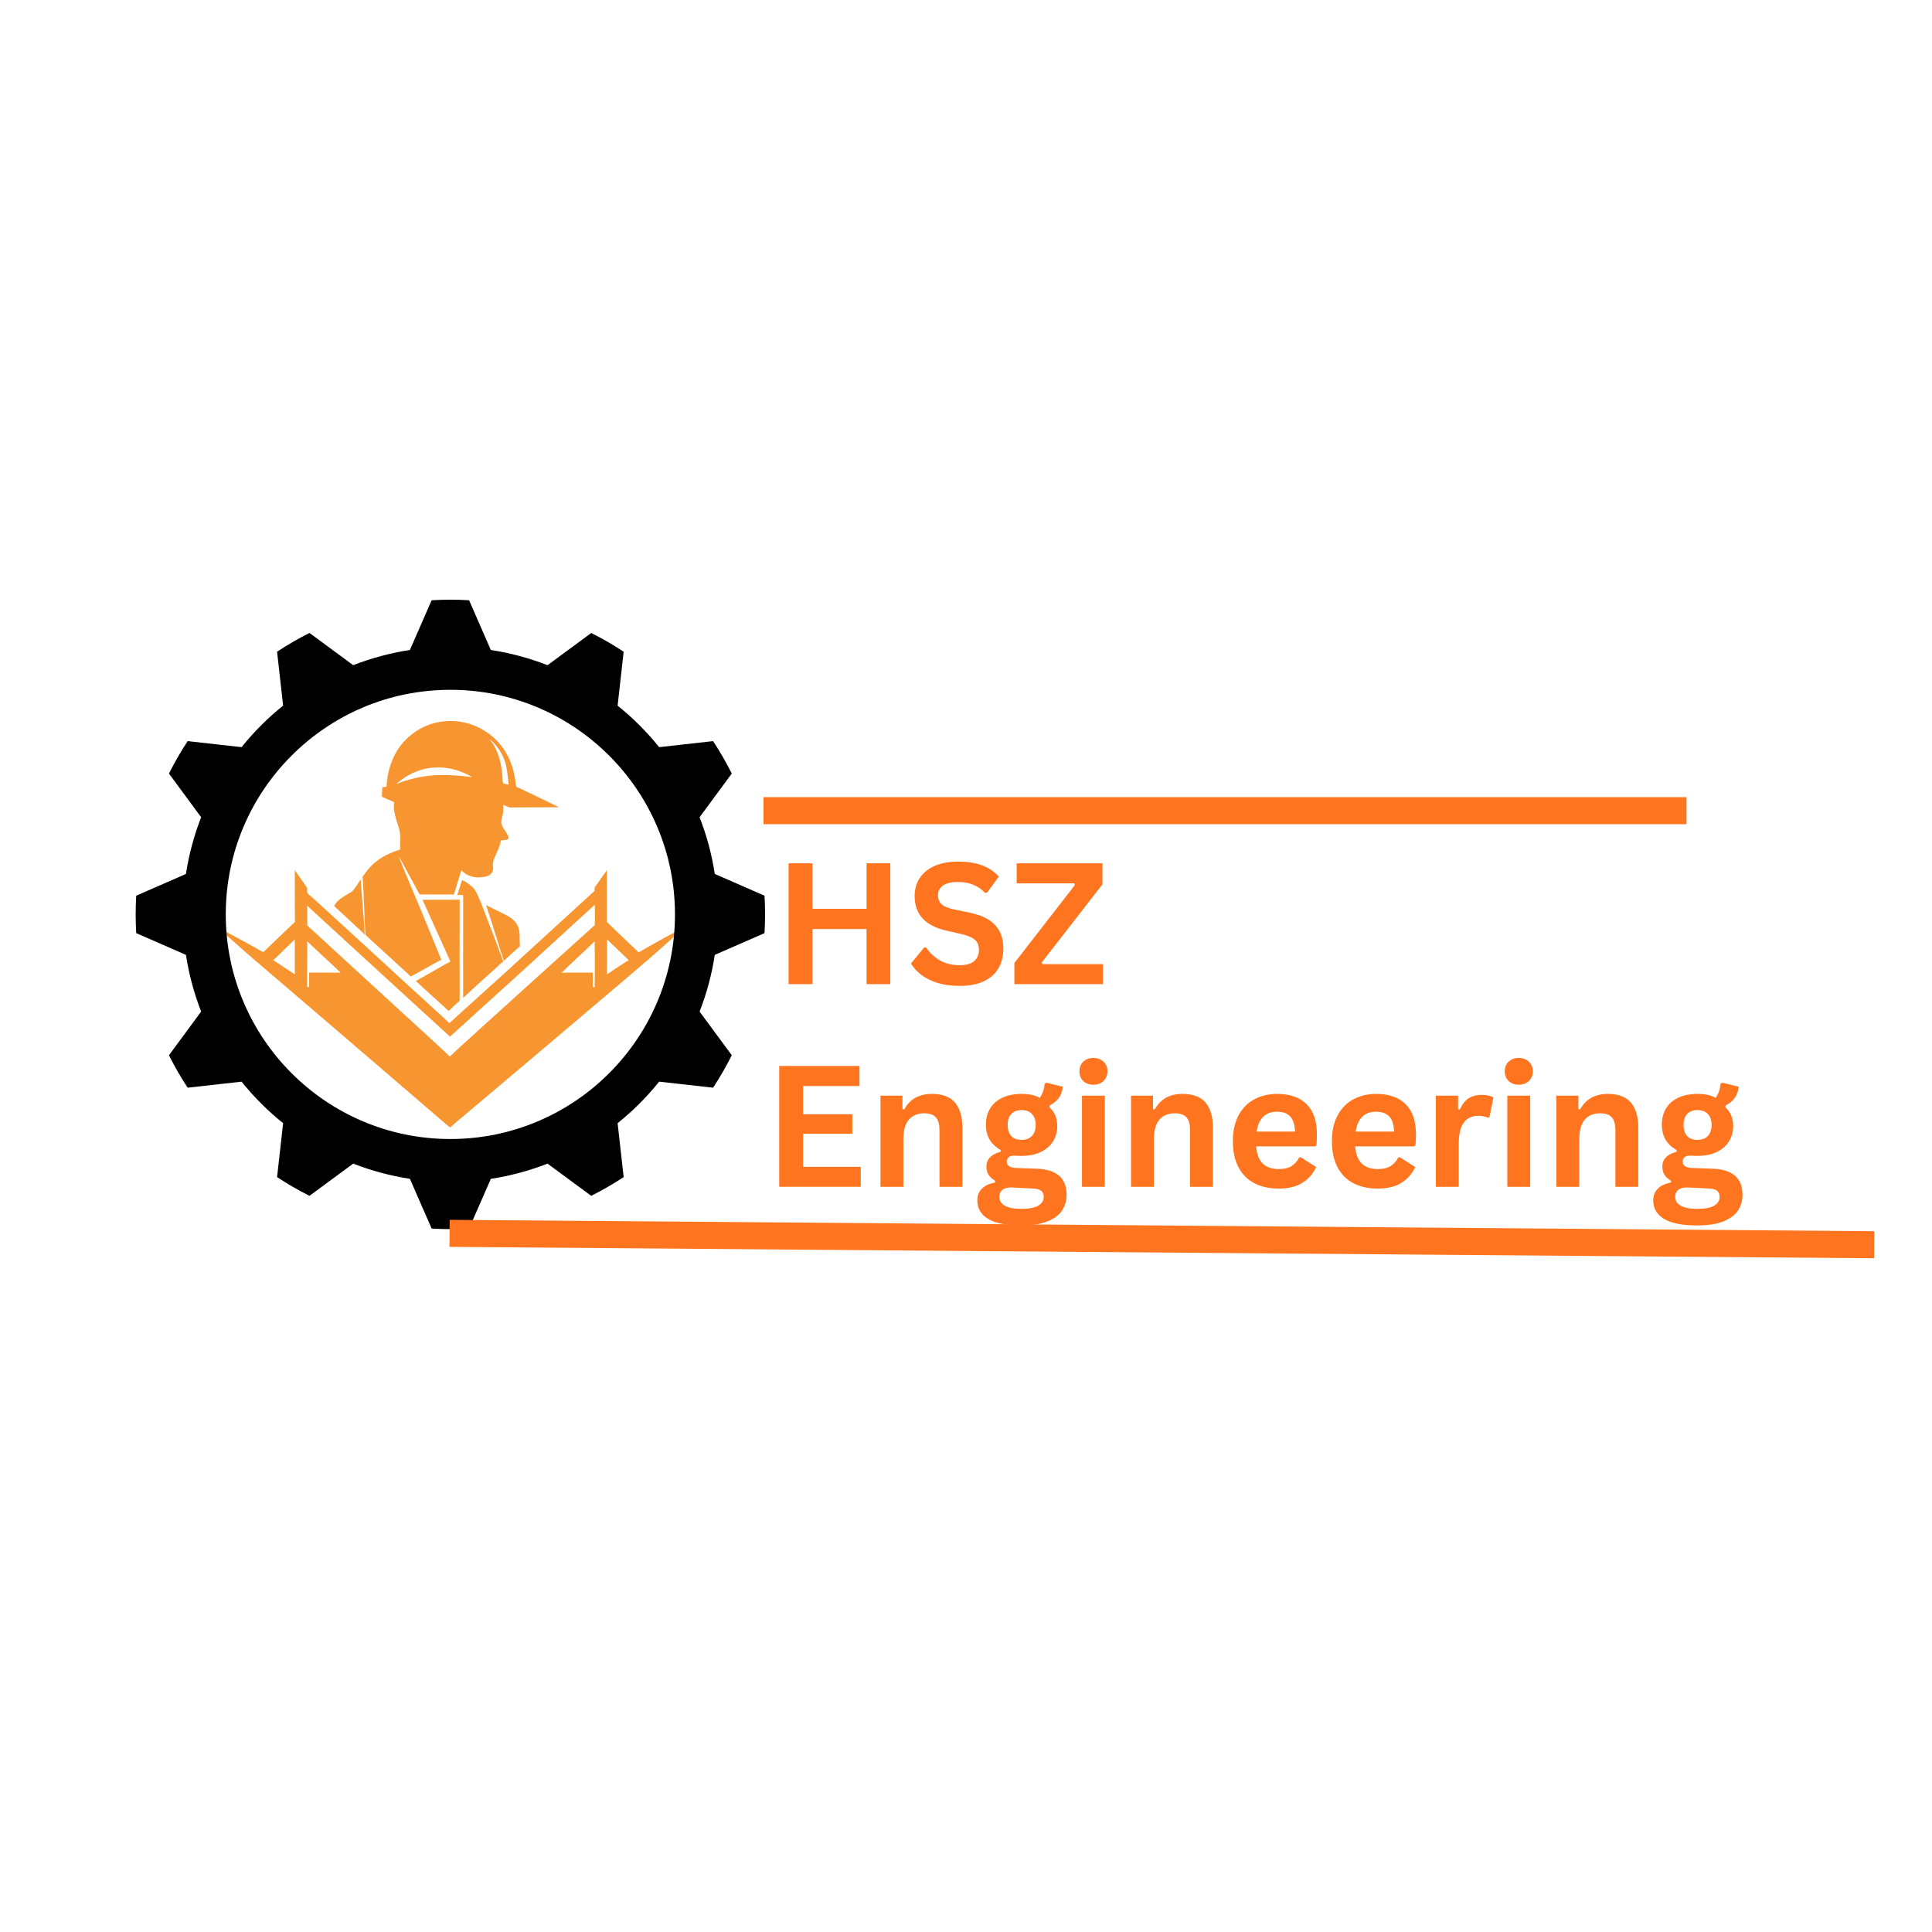 <svg xmlns="http://www.w3.org/2000/svg" xmlns:xlink="http://www.w3.org/1999/xlink" width="500" zoomAndPan="magnify" viewBox="0 0 375 375" height="500" preserveAspectRatio="xMidYMid meet" version="1.0"><defs><g/><clipPath id="201ca35469"><path d="M 70 139.652 L 109 139.652 L 109 190 L 70 190 Z M 70 139.652 " clip-rule="nonzero"/></clipPath><clipPath id="804f2d72ae"><path d="M 42.527 168 L 132.527 168 L 132.527 219 L 42.527 219 Z M 42.527 168 " clip-rule="nonzero"/></clipPath><clipPath id="63d057e41d"><path d="M 26.289 116.359 L 148.539 116.359 L 148.539 238.609 L 26.289 238.609 Z M 26.289 116.359 " clip-rule="nonzero"/></clipPath><clipPath id="08835ba986"><rect x="0" width="74" y="0" height="46"/></clipPath><clipPath id="b4a15e4956"><rect x="0" width="192" y="0" height="46"/></clipPath></defs><g clip-path="url(#201ca35469)"><path fill="#f79630" d="M 70.945 181.473 C 72.727 183.152 74.582 184.789 76.387 186.461 C 77.484 187.504 78.652 188.469 79.719 189.543 C 81.723 188.492 83.656 187.324 85.66 186.285 C 84.941 184.531 84.234 182.777 83.504 181.031 C 81.523 176.125 79.383 171.273 77.426 166.348 L 77.668 166.664 C 78.551 168.242 79.383 169.855 80.266 171.441 C 80.691 172.156 81.004 172.93 81.473 173.609 C 83.68 173.633 85.895 173.617 88.098 173.617 C 88.598 172.047 89.043 170.469 89.555 168.906 C 90.457 169.973 91.914 170.402 93.277 170.277 C 94.047 170.215 94.973 170.133 95.449 169.426 C 95.793 168.984 95.719 168.41 95.676 167.898 C 95.633 167.387 95.801 166.934 95.98 166.48 C 96.477 165.391 97.027 164.312 97.23 163.121 C 97.633 163.082 98.035 163.062 98.43 162.961 C 98.641 162.906 98.785 162.645 98.684 162.441 C 98.371 161.496 97.547 160.812 97.312 159.832 C 97.215 159.312 97.422 158.816 97.539 158.32 C 97.715 157.625 97.684 156.91 97.676 156.203 C 98.102 156.371 98.496 156.617 98.941 156.727 C 102.133 156.707 105.324 156.711 108.52 156.684 C 105.742 155.367 102.996 153.988 100.203 152.695 C 100.074 152.016 100.027 151.328 99.883 150.656 C 99.438 148.211 98.371 145.848 96.676 144.016 C 95.398 142.641 93.84 141.562 92.109 140.844 C 89.598 139.828 86.82 139.668 84.203 140.371 C 81.582 141.07 79.238 142.715 77.629 144.887 C 76.023 147.055 75.145 149.934 75.016 152.711 L 74.219 152.805 C 74.16 153.426 74.152 154.039 74.129 154.66 L 76.496 155.691 C 76.27 157.414 76.914 159.074 77.418 160.688 C 77.836 162.059 77.629 163.5 77.652 164.91 C 75.766 165.488 73.934 166.348 72.457 167.688 C 71.633 168.418 70.98 169.32 70.355 170.223 C 70.477 170.906 70.457 171.617 70.508 172.316 C 70.695 175.363 70.711 178.426 70.945 181.473 Z M 96.332 144.777 C 97.246 145.945 97.969 147.281 98.262 148.742 C 98.488 149.926 98.613 151.125 98.723 152.316 C 98.371 152.227 98.02 152.125 97.656 152.074 C 97.492 151.59 97.582 151.066 97.516 150.562 C 97.297 148.047 96.684 145.434 95.004 143.477 C 95.543 143.805 95.938 144.301 96.332 144.777 Z M 76.891 152.191 C 78.352 150.883 80.098 149.867 82.008 149.355 C 85.242 148.473 88.801 149.109 91.637 150.84 C 89.254 150.52 86.844 150.352 84.43 150.473 C 81.844 150.633 79.297 151.211 76.891 152.191 Z M 76.891 152.191 " fill-opacity="1" fill-rule="nonzero"/></g><path fill="#f79630" d="M 89.895 193.707 C 92.066 191.625 94.324 189.645 96.543 187.629 C 96.918 187.285 97.262 186.906 97.691 186.637 C 96.988 184.723 96.297 182.809 95.551 180.91 C 94.57 178.504 93.754 176.043 92.688 173.676 C 92.43 173.105 92.117 172.543 91.641 172.137 C 91.035 171.637 90.445 171.074 89.676 170.84 C 89.371 171.805 89.055 172.77 88.758 173.742 C 89.137 173.684 89.516 173.758 89.902 173.75 C 89.891 180.406 89.891 187.055 89.895 193.707 Z M 89.895 193.707 " fill-opacity="1" fill-rule="nonzero"/><path fill="#f79630" d="M 100.922 183.672 C 100.758 182.305 101.109 180.812 100.402 179.559 C 99.965 178.672 99.137 178.074 98.281 177.637 L 94.344 175.68 C 95.551 179.273 96.625 182.91 97.793 186.512 C 98.832 185.562 99.832 184.57 100.922 183.672 Z M 100.922 183.672 " fill-opacity="1" fill-rule="nonzero"/><path fill="#f79630" d="M 82.008 174.641 C 83.789 178.645 85.637 182.625 87.426 186.629 C 85.16 187.836 82.965 189.18 80.715 190.406 C 82.781 192.379 84.957 194.234 87.039 196.191 C 87.297 196.113 87.457 195.879 87.641 195.695 C 88.145 195.176 88.742 194.738 89.223 194.203 C 89.211 187.68 89.195 181.156 89.223 174.633 Z M 82.008 174.641 " fill-opacity="1" fill-rule="nonzero"/><g clip-path="url(#804f2d72ae)"><path fill="#f79630" d="M 123.961 184.84 C 122.012 183.043 120.125 181.188 118.211 179.352 C 118.074 179.199 117.863 179.098 117.789 178.898 C 117.789 175.57 117.805 172.23 117.797 168.891 C 117.059 169.957 116.305 171.016 115.559 172.078 C 115.371 172.316 115.391 172.625 115.414 172.91 C 109.598 178.219 103.793 183.531 97.996 188.844 C 94.418 192.109 90.793 195.316 87.23 198.594 C 85.609 197.047 83.914 195.578 82.285 194.035 C 80.422 192.32 78.52 190.641 76.672 188.91 C 72.91 185.418 69.105 181.977 65.32 178.496 C 63.43 176.805 61.602 175.035 59.672 173.383 C 59.543 173.02 59.703 172.594 59.543 172.238 C 58.762 171.125 57.984 170.008 57.219 168.891 C 57.254 172.238 57.203 175.582 57.246 178.938 C 55.203 180.895 53.148 182.836 51.117 184.809 C 50.438 184.52 49.84 184.07 49.184 183.742 C 46.984 182.531 44.777 181.312 42.527 180.18 C 42.746 180.434 42.988 180.668 43.242 180.887 C 45.105 182.523 46.934 184.203 48.816 185.812 C 60.105 195.461 71.375 205.125 82.629 214.812 C 84.211 216.152 85.754 217.547 87.367 218.848 C 88.699 217.633 90.121 216.531 91.48 215.348 C 100.973 207.355 110.438 199.34 119.895 191.312 C 122.543 189.031 125.234 186.805 127.84 184.48 C 129.418 183.059 131.035 181.676 132.539 180.172 C 129.609 181.602 126.797 183.238 123.961 184.84 Z M 53.039 186.387 C 54.422 185.035 55.832 183.699 57.211 182.34 C 57.242 184.59 57.188 186.848 57.227 189.098 C 55.801 188.242 54.473 187.242 53.039 186.387 Z M 59.996 188.785 C 59.965 189.719 60.039 190.66 59.957 191.598 L 59.621 191.582 C 59.594 188.625 59.664 185.656 59.629 182.699 C 61.754 184.766 63.984 186.738 66.125 188.793 C 64.078 188.777 62.031 188.77 59.996 188.785 Z M 115.43 191.598 L 115.062 191.582 C 115.062 190.648 115.086 189.711 115.055 188.777 C 113.039 188.805 111.016 188.742 109 188.82 C 111.098 186.73 113.316 184.766 115.43 182.699 C 115.473 185.656 115.465 188.629 115.43 191.598 Z M 115.438 179.566 C 107.422 186.789 99.422 194.031 91.422 201.285 C 90.051 202.539 88.648 203.77 87.316 205.074 C 83.875 201.816 80.355 198.652 76.871 195.445 C 71.137 190.164 65.387 184.891 59.637 179.629 C 59.652 178.352 59.645 177.074 59.621 175.797 C 66.219 181.879 72.867 187.93 79.473 194.008 L 87.348 201.211 C 96.75 192.715 106.113 184.184 115.445 175.605 C 115.48 176.926 115.504 178.25 115.438 179.566 Z M 117.781 189.148 C 117.855 186.879 117.812 184.605 117.816 182.332 C 119.227 183.676 120.645 185.016 122.039 186.375 C 120.57 187.207 119.199 188.215 117.781 189.148 Z M 117.781 189.148 " fill-opacity="1" fill-rule="nonzero"/></g><path fill="#f79630" d="M 65.188 176.168 C 67.094 177.93 68.996 179.711 70.902 181.473 C 70.684 181.031 70.762 180.535 70.727 180.062 C 70.5 176.941 70.25 173.828 70.004 170.711 C 69.457 171.492 68.996 172.348 68.344 173.039 C 67.09 173.824 65.613 174.457 64.852 175.801 C 64.926 175.965 65.078 176.051 65.188 176.168 Z M 65.188 176.168 " fill-opacity="1" fill-rule="nonzero"/><g clip-path="url(#63d057e41d)"><path fill="#000000" d="M 87.414 133.891 C 111.477 133.891 131.012 153.426 131.012 177.484 C 131.012 201.547 111.477 221.082 87.414 221.082 C 63.355 221.082 43.82 201.547 43.82 177.484 C 43.82 153.426 63.355 133.891 87.414 133.891 Z M 91.051 116.508 C 88.629 116.363 86.203 116.363 83.781 116.508 L 79.562 126.16 C 75.797 126.738 72.105 127.727 68.555 129.109 L 60.074 122.859 C 57.906 123.945 55.805 125.16 53.781 126.496 L 54.953 136.965 C 51.977 139.348 49.277 142.047 46.895 145.023 L 36.426 143.848 C 35.09 145.875 33.879 147.977 32.793 150.145 L 39.043 158.625 C 37.656 162.176 36.668 165.867 36.094 169.633 L 26.441 173.852 C 26.297 176.273 26.297 178.699 26.441 181.121 L 36.094 185.34 C 36.668 189.105 37.656 192.797 39.043 196.348 L 32.793 204.824 C 33.879 206.996 35.09 209.098 36.426 211.121 L 46.895 209.949 C 49.277 212.922 51.98 215.625 54.953 218.008 L 53.781 228.473 C 55.805 229.809 57.906 231.023 60.074 232.109 L 68.555 225.859 C 72.105 227.242 75.797 228.234 79.562 228.809 L 83.781 238.461 C 86.203 238.605 88.629 238.605 91.051 238.461 L 95.27 228.809 C 99.035 228.234 102.727 227.242 106.277 225.859 L 114.754 232.109 C 116.926 231.023 119.027 229.809 121.051 228.473 L 119.879 218.008 C 122.852 215.625 125.555 212.922 127.938 209.949 L 138.406 211.121 C 139.742 209.098 140.953 206.996 142.039 204.824 L 135.789 196.348 C 137.176 192.797 138.164 189.105 138.738 185.34 L 148.391 181.121 C 148.535 178.699 148.535 176.273 148.391 173.852 L 138.738 169.633 C 138.164 165.867 137.176 162.176 135.789 158.625 L 142.039 150.145 C 140.953 147.977 139.742 145.875 138.406 143.852 L 127.938 145.023 C 125.555 142.051 122.852 139.348 119.879 136.965 L 121.051 126.496 C 119.027 125.16 116.926 123.949 114.754 122.863 L 106.277 129.113 C 102.727 127.727 99.035 126.738 95.27 126.164 Z M 91.051 116.508 " fill-opacity="1" fill-rule="evenodd"/></g><g transform="matrix(1, 0, 0, 1, 150, 156)"><g clip-path="url(#08835ba986)"><g fill="#ff751f" fill-opacity="1"><g transform="translate(0.01, 35.018)"><g><path d="M 18.188 -14.625 L 18.188 -23.453 L 22.797 -23.453 L 22.797 0 L 18.188 0 L 18.188 -10.688 L 7.688 -10.688 L 7.688 0 L 3.047 0 L 3.047 -23.453 L 7.688 -23.453 L 7.688 -14.625 Z M 18.188 -14.625 "/></g></g></g><g fill="#ff751f" fill-opacity="1"><g transform="translate(25.874, 35.018)"><g><path d="M 10.391 0.344 C 8.766 0.344 7.316 0.145 6.047 -0.25 C 4.785 -0.656 3.734 -1.188 2.891 -1.844 C 2.047 -2.5 1.398 -3.219 0.953 -4 L 3.5 -7.109 L 3.891 -7.109 C 4.598 -6.055 5.492 -5.219 6.578 -4.594 C 7.672 -3.977 8.941 -3.672 10.391 -3.672 C 11.629 -3.672 12.562 -3.93 13.188 -4.453 C 13.82 -4.984 14.141 -5.707 14.141 -6.625 C 14.141 -7.176 14.035 -7.641 13.828 -8.016 C 13.629 -8.391 13.297 -8.707 12.828 -8.969 C 12.359 -9.238 11.723 -9.473 10.922 -9.672 L 7.906 -10.359 C 5.801 -10.836 4.234 -11.633 3.203 -12.75 C 2.172 -13.875 1.656 -15.328 1.656 -17.109 C 1.656 -18.43 1.984 -19.594 2.641 -20.594 C 3.305 -21.602 4.27 -22.383 5.531 -22.938 C 6.801 -23.5 8.32 -23.781 10.094 -23.781 C 11.895 -23.781 13.438 -23.539 14.719 -23.062 C 16.008 -22.594 17.102 -21.863 18 -20.875 L 15.703 -17.734 L 15.297 -17.734 C 14.641 -18.43 13.879 -18.953 13.016 -19.297 C 12.16 -19.648 11.188 -19.828 10.094 -19.828 C 8.812 -19.828 7.836 -19.598 7.172 -19.141 C 6.516 -18.691 6.188 -18.07 6.188 -17.281 C 6.188 -16.551 6.414 -15.961 6.875 -15.516 C 7.344 -15.078 8.148 -14.738 9.297 -14.5 L 12.375 -13.859 C 14.656 -13.379 16.305 -12.562 17.328 -11.406 C 18.359 -10.258 18.875 -8.758 18.875 -6.906 C 18.875 -5.445 18.555 -4.172 17.922 -3.078 C 17.297 -1.992 16.348 -1.148 15.078 -0.547 C 13.805 0.047 12.242 0.344 10.391 0.344 Z M 10.391 0.344 "/></g></g></g><g fill="#ff751f" fill-opacity="1"><g transform="translate(45.917, 35.018)"><g><path d="M 18.172 0 L 0.969 0 L 0.969 -4.094 L 12.719 -19.234 L 12.609 -19.562 L 1.422 -19.562 L 1.422 -23.453 L 18.062 -23.453 L 18.062 -19.359 L 6.297 -4.219 L 6.422 -3.875 L 18.172 -3.875 Z M 18.172 0 "/></g></g></g><g fill="#ff751f" fill-opacity="1"><g transform="translate(65.075, 35.018)"><g/></g></g></g></g><g transform="matrix(1, 0, 0, 1, 148, 195)"><g clip-path="url(#b4a15e4956)"><g fill="#ff751f" fill-opacity="1"><g transform="translate(0.199, 35.357)"><g><path d="M 7.688 -10.297 L 7.688 -3.875 L 18.875 -3.875 L 18.875 0 L 3.047 0 L 3.047 -23.453 L 18.625 -23.453 L 18.625 -19.562 L 7.688 -19.562 L 7.688 -14.078 L 17.234 -14.078 L 17.234 -10.297 Z M 7.688 -10.297 "/></g></g></g><g fill="#ff751f" fill-opacity="1"><g transform="translate(20.355, 35.357)"><g><path d="M 2.547 0 L 2.547 -17.688 L 6.812 -17.688 L 6.812 -15.094 L 7.156 -15.016 C 8.25 -17.023 10.035 -18.031 12.516 -18.031 C 14.555 -18.031 16.051 -17.473 17 -16.359 C 17.957 -15.242 18.438 -13.625 18.438 -11.5 L 18.438 0 L 14 0 L 14 -10.953 C 14 -12.129 13.766 -12.973 13.297 -13.484 C 12.828 -14.004 12.07 -14.266 11.031 -14.266 C 9.758 -14.266 8.766 -13.852 8.047 -13.031 C 7.336 -12.207 6.984 -10.914 6.984 -9.156 L 6.984 0 Z M 2.547 0 "/></g></g></g><g fill="#ff751f" fill-opacity="1"><g transform="translate(41.071, 35.357)"><g><path d="M 9.172 7.5 C 6.254 7.5 4.098 7.07 2.703 6.219 C 1.316 5.363 0.625 4.172 0.625 2.641 C 0.625 1.711 0.922 0.953 1.516 0.359 C 2.109 -0.234 2.961 -0.629 4.078 -0.828 L 4.078 -1.172 C 3.473 -1.535 3.039 -1.938 2.781 -2.375 C 2.52 -2.82 2.391 -3.336 2.391 -3.922 C 2.391 -5.348 3.312 -6.305 5.156 -6.797 L 5.156 -7.141 C 4.207 -7.68 3.492 -8.352 3.016 -9.156 C 2.535 -9.969 2.297 -10.945 2.297 -12.094 C 2.297 -13.27 2.562 -14.301 3.094 -15.188 C 3.633 -16.082 4.426 -16.781 5.469 -17.281 C 6.52 -17.781 7.77 -18.031 9.219 -18.031 C 10.695 -18.031 11.875 -17.77 12.75 -17.25 C 13.289 -18.039 13.609 -18.957 13.703 -20 L 14.031 -20.203 L 17.219 -19.422 C 17.125 -18.578 16.879 -17.867 16.484 -17.297 C 16.086 -16.723 15.473 -16.211 14.641 -15.766 L 14.641 -15.406 C 15.641 -14.531 16.141 -13.305 16.141 -11.734 C 16.141 -10.648 15.863 -9.672 15.312 -8.797 C 14.77 -7.93 13.977 -7.25 12.938 -6.75 C 11.895 -6.25 10.656 -6 9.219 -6 L 8.547 -6.016 C 8.117 -6.035 7.82 -6.047 7.656 -6.047 C 7.25 -6.047 6.926 -5.938 6.688 -5.719 C 6.457 -5.5 6.344 -5.219 6.344 -4.875 C 6.344 -4.5 6.492 -4.207 6.797 -4 C 7.098 -3.789 7.535 -3.676 8.109 -3.656 L 12.078 -3.516 C 15.992 -3.391 17.953 -1.703 17.953 1.547 C 17.953 2.68 17.66 3.695 17.078 4.594 C 16.492 5.488 15.547 6.195 14.234 6.719 C 12.93 7.238 11.242 7.5 9.172 7.5 Z M 9.219 -9.109 C 10.07 -9.109 10.738 -9.359 11.219 -9.859 C 11.707 -10.359 11.953 -11.078 11.953 -12.016 C 11.953 -12.941 11.707 -13.648 11.219 -14.141 C 10.738 -14.641 10.07 -14.891 9.219 -14.891 C 8.352 -14.891 7.688 -14.641 7.219 -14.141 C 6.75 -13.648 6.516 -12.941 6.516 -12.016 C 6.516 -11.066 6.75 -10.344 7.219 -9.844 C 7.688 -9.352 8.352 -9.109 9.219 -9.109 Z M 9.172 4.281 C 10.691 4.281 11.797 4.066 12.484 3.641 C 13.172 3.211 13.516 2.656 13.516 1.969 C 13.516 1.414 13.336 1.008 12.984 0.75 C 12.629 0.488 12.07 0.348 11.312 0.328 L 7.812 0.156 C 7.695 0.156 7.586 0.148 7.484 0.141 C 7.379 0.129 7.281 0.125 7.188 0.125 C 6.438 0.125 5.863 0.285 5.469 0.609 C 5.082 0.93 4.891 1.375 4.891 1.938 C 4.891 2.688 5.25 3.266 5.969 3.672 C 6.688 4.078 7.754 4.281 9.172 4.281 Z M 9.172 4.281 "/></g></g></g><g fill="#ff751f" fill-opacity="1"><g transform="translate(59.463, 35.357)"><g><path d="M 4.766 -19.812 C 3.961 -19.812 3.305 -20.051 2.797 -20.531 C 2.297 -21.02 2.047 -21.648 2.047 -22.422 C 2.047 -23.18 2.297 -23.801 2.797 -24.281 C 3.305 -24.77 3.961 -25.016 4.766 -25.016 C 5.297 -25.016 5.77 -24.898 6.188 -24.672 C 6.602 -24.453 6.926 -24.145 7.156 -23.75 C 7.383 -23.363 7.5 -22.922 7.5 -22.422 C 7.5 -21.922 7.383 -21.473 7.156 -21.078 C 6.926 -20.68 6.602 -20.367 6.188 -20.141 C 5.77 -19.922 5.297 -19.812 4.766 -19.812 Z M 2.547 0 L 2.547 -17.688 L 6.984 -17.688 L 6.984 0 Z M 2.547 0 "/></g></g></g><g fill="#ff751f" fill-opacity="1"><g transform="translate(68.987, 35.357)"><g><path d="M 2.547 0 L 2.547 -17.688 L 6.812 -17.688 L 6.812 -15.094 L 7.156 -15.016 C 8.25 -17.023 10.035 -18.031 12.516 -18.031 C 14.555 -18.031 16.051 -17.473 17 -16.359 C 17.957 -15.242 18.438 -13.625 18.438 -11.5 L 18.438 0 L 14 0 L 14 -10.953 C 14 -12.129 13.766 -12.973 13.297 -13.484 C 12.828 -14.004 12.07 -14.266 11.031 -14.266 C 9.758 -14.266 8.766 -13.852 8.047 -13.031 C 7.336 -12.207 6.984 -10.914 6.984 -9.156 L 6.984 0 Z M 2.547 0 "/></g></g></g><g fill="#ff751f" fill-opacity="1"><g transform="translate(89.704, 35.357)"><g><path d="M 17.484 -7.844 L 6.109 -7.844 C 6.234 -6.301 6.672 -5.18 7.422 -4.484 C 8.172 -3.785 9.191 -3.438 10.484 -3.438 C 11.504 -3.438 12.328 -3.625 12.953 -4 C 13.586 -4.383 14.098 -4.957 14.484 -5.719 L 14.812 -5.719 L 17.766 -3.828 C 17.191 -2.586 16.32 -1.582 15.156 -0.812 C 13.988 -0.039 12.43 0.344 10.484 0.344 C 8.66 0.344 7.082 -0.004 5.75 -0.703 C 4.414 -1.398 3.391 -2.438 2.672 -3.812 C 1.953 -5.188 1.594 -6.863 1.594 -8.844 C 1.594 -10.844 1.969 -12.531 2.719 -13.906 C 3.477 -15.289 4.504 -16.32 5.797 -17 C 7.098 -17.688 8.555 -18.031 10.172 -18.031 C 12.672 -18.031 14.582 -17.363 15.906 -16.031 C 17.238 -14.707 17.906 -12.766 17.906 -10.203 C 17.906 -9.266 17.875 -8.539 17.812 -8.031 Z M 13.656 -10.719 C 13.613 -12.062 13.301 -13.039 12.719 -13.656 C 12.133 -14.27 11.285 -14.578 10.172 -14.578 C 7.922 -14.578 6.598 -13.289 6.203 -10.719 Z M 13.656 -10.719 "/></g></g></g><g fill="#ff751f" fill-opacity="1"><g transform="translate(108.929, 35.357)"><g><path d="M 17.484 -7.844 L 6.109 -7.844 C 6.234 -6.301 6.672 -5.18 7.422 -4.484 C 8.172 -3.785 9.191 -3.438 10.484 -3.438 C 11.504 -3.438 12.328 -3.625 12.953 -4 C 13.586 -4.383 14.098 -4.957 14.484 -5.719 L 14.812 -5.719 L 17.766 -3.828 C 17.191 -2.586 16.32 -1.582 15.156 -0.812 C 13.988 -0.039 12.43 0.344 10.484 0.344 C 8.66 0.344 7.082 -0.004 5.75 -0.703 C 4.414 -1.398 3.391 -2.438 2.672 -3.812 C 1.953 -5.188 1.594 -6.863 1.594 -8.844 C 1.594 -10.844 1.969 -12.531 2.719 -13.906 C 3.477 -15.289 4.504 -16.32 5.797 -17 C 7.098 -17.688 8.555 -18.031 10.172 -18.031 C 12.672 -18.031 14.582 -17.363 15.906 -16.031 C 17.238 -14.707 17.906 -12.766 17.906 -10.203 C 17.906 -9.266 17.875 -8.539 17.812 -8.031 Z M 13.656 -10.719 C 13.613 -12.062 13.301 -13.039 12.719 -13.656 C 12.133 -14.27 11.285 -14.578 10.172 -14.578 C 7.922 -14.578 6.598 -13.289 6.203 -10.719 Z M 13.656 -10.719 "/></g></g></g><g fill="#ff751f" fill-opacity="1"><g transform="translate(128.154, 35.357)"><g><path d="M 2.547 0 L 2.547 -17.688 L 6.859 -17.688 L 6.859 -15.062 L 7.203 -15 C 7.629 -15.977 8.188 -16.695 8.875 -17.156 C 9.57 -17.613 10.422 -17.844 11.422 -17.844 C 12.422 -17.844 13.188 -17.676 13.719 -17.344 L 12.953 -13.5 L 12.625 -13.438 C 12.332 -13.551 12.051 -13.633 11.781 -13.688 C 11.52 -13.75 11.195 -13.781 10.812 -13.781 C 9.57 -13.781 8.625 -13.344 7.969 -12.469 C 7.312 -11.594 6.984 -10.195 6.984 -8.281 L 6.984 0 Z M 2.547 0 "/></g></g></g><g fill="#ff751f" fill-opacity="1"><g transform="translate(142.024, 35.357)"><g><path d="M 4.766 -19.812 C 3.961 -19.812 3.305 -20.051 2.797 -20.531 C 2.297 -21.02 2.047 -21.648 2.047 -22.422 C 2.047 -23.18 2.297 -23.801 2.797 -24.281 C 3.305 -24.77 3.961 -25.016 4.766 -25.016 C 5.297 -25.016 5.77 -24.898 6.188 -24.672 C 6.602 -24.453 6.926 -24.145 7.156 -23.75 C 7.383 -23.363 7.5 -22.922 7.5 -22.422 C 7.5 -21.922 7.383 -21.473 7.156 -21.078 C 6.926 -20.68 6.602 -20.367 6.188 -20.141 C 5.77 -19.922 5.297 -19.812 4.766 -19.812 Z M 2.547 0 L 2.547 -17.688 L 6.984 -17.688 L 6.984 0 Z M 2.547 0 "/></g></g></g><g fill="#ff751f" fill-opacity="1"><g transform="translate(151.548, 35.357)"><g><path d="M 2.547 0 L 2.547 -17.688 L 6.812 -17.688 L 6.812 -15.094 L 7.156 -15.016 C 8.25 -17.023 10.035 -18.031 12.516 -18.031 C 14.555 -18.031 16.051 -17.473 17 -16.359 C 17.957 -15.242 18.438 -13.625 18.438 -11.5 L 18.438 0 L 14 0 L 14 -10.953 C 14 -12.129 13.766 -12.973 13.297 -13.484 C 12.828 -14.004 12.07 -14.266 11.031 -14.266 C 9.758 -14.266 8.766 -13.852 8.047 -13.031 C 7.336 -12.207 6.984 -10.914 6.984 -9.156 L 6.984 0 Z M 2.547 0 "/></g></g></g><g fill="#ff751f" fill-opacity="1"><g transform="translate(172.265, 35.357)"><g><path d="M 9.172 7.5 C 6.254 7.5 4.098 7.07 2.703 6.219 C 1.316 5.363 0.625 4.172 0.625 2.641 C 0.625 1.711 0.922 0.953 1.516 0.359 C 2.109 -0.234 2.961 -0.629 4.078 -0.828 L 4.078 -1.172 C 3.473 -1.535 3.039 -1.938 2.781 -2.375 C 2.52 -2.82 2.391 -3.336 2.391 -3.922 C 2.391 -5.348 3.312 -6.305 5.156 -6.797 L 5.156 -7.141 C 4.207 -7.68 3.492 -8.352 3.016 -9.156 C 2.535 -9.969 2.297 -10.945 2.297 -12.094 C 2.297 -13.27 2.562 -14.301 3.094 -15.188 C 3.633 -16.082 4.426 -16.781 5.469 -17.281 C 6.52 -17.781 7.77 -18.031 9.219 -18.031 C 10.695 -18.031 11.875 -17.77 12.75 -17.25 C 13.289 -18.039 13.609 -18.957 13.703 -20 L 14.031 -20.203 L 17.219 -19.422 C 17.125 -18.578 16.879 -17.867 16.484 -17.297 C 16.086 -16.723 15.473 -16.211 14.641 -15.766 L 14.641 -15.406 C 15.641 -14.531 16.141 -13.305 16.141 -11.734 C 16.141 -10.648 15.863 -9.672 15.312 -8.797 C 14.77 -7.93 13.977 -7.25 12.938 -6.75 C 11.895 -6.25 10.656 -6 9.219 -6 L 8.547 -6.016 C 8.117 -6.035 7.82 -6.047 7.656 -6.047 C 7.25 -6.047 6.926 -5.938 6.688 -5.719 C 6.457 -5.5 6.344 -5.219 6.344 -4.875 C 6.344 -4.5 6.492 -4.207 6.797 -4 C 7.098 -3.789 7.535 -3.676 8.109 -3.656 L 12.078 -3.516 C 15.992 -3.391 17.953 -1.703 17.953 1.547 C 17.953 2.68 17.66 3.695 17.078 4.594 C 16.492 5.488 15.547 6.195 14.234 6.719 C 12.93 7.238 11.242 7.5 9.172 7.5 Z M 9.219 -9.109 C 10.07 -9.109 10.738 -9.359 11.219 -9.859 C 11.707 -10.359 11.953 -11.078 11.953 -12.016 C 11.953 -12.941 11.707 -13.648 11.219 -14.141 C 10.738 -14.641 10.07 -14.891 9.219 -14.891 C 8.352 -14.891 7.688 -14.641 7.219 -14.141 C 6.75 -13.648 6.516 -12.941 6.516 -12.016 C 6.516 -11.066 6.75 -10.344 7.219 -9.844 C 7.688 -9.352 8.352 -9.109 9.219 -9.109 Z M 9.172 4.281 C 10.691 4.281 11.797 4.066 12.484 3.641 C 13.172 3.211 13.516 2.656 13.516 1.969 C 13.516 1.414 13.336 1.008 12.984 0.75 C 12.629 0.488 12.07 0.348 11.312 0.328 L 7.812 0.156 C 7.695 0.156 7.586 0.148 7.484 0.141 C 7.379 0.129 7.281 0.125 7.188 0.125 C 6.438 0.125 5.863 0.285 5.469 0.609 C 5.082 0.93 4.891 1.375 4.891 1.938 C 4.891 2.688 5.25 3.266 5.969 3.672 C 6.688 4.078 7.754 4.281 9.172 4.281 Z M 9.172 4.281 "/></g></g></g></g></g><path stroke-linecap="butt" transform="matrix(0.75, 0.006, -0.006, 0.75, 87.284, 236.764)" fill="none" stroke-linejoin="miter" d="M -0.002 3.502 L 368.698 3.501 " stroke="#ff751f" stroke-width="7" stroke-opacity="1" stroke-miterlimit="4"/><path stroke-linecap="butt" transform="matrix(0.75, 0, 0, 0.75, 148.199, 154.727)" fill="none" stroke-linejoin="miter" d="M 0 3.499 L 238.87 3.499 " stroke="#ff751f" stroke-width="7" stroke-opacity="1" stroke-miterlimit="4"/></svg>